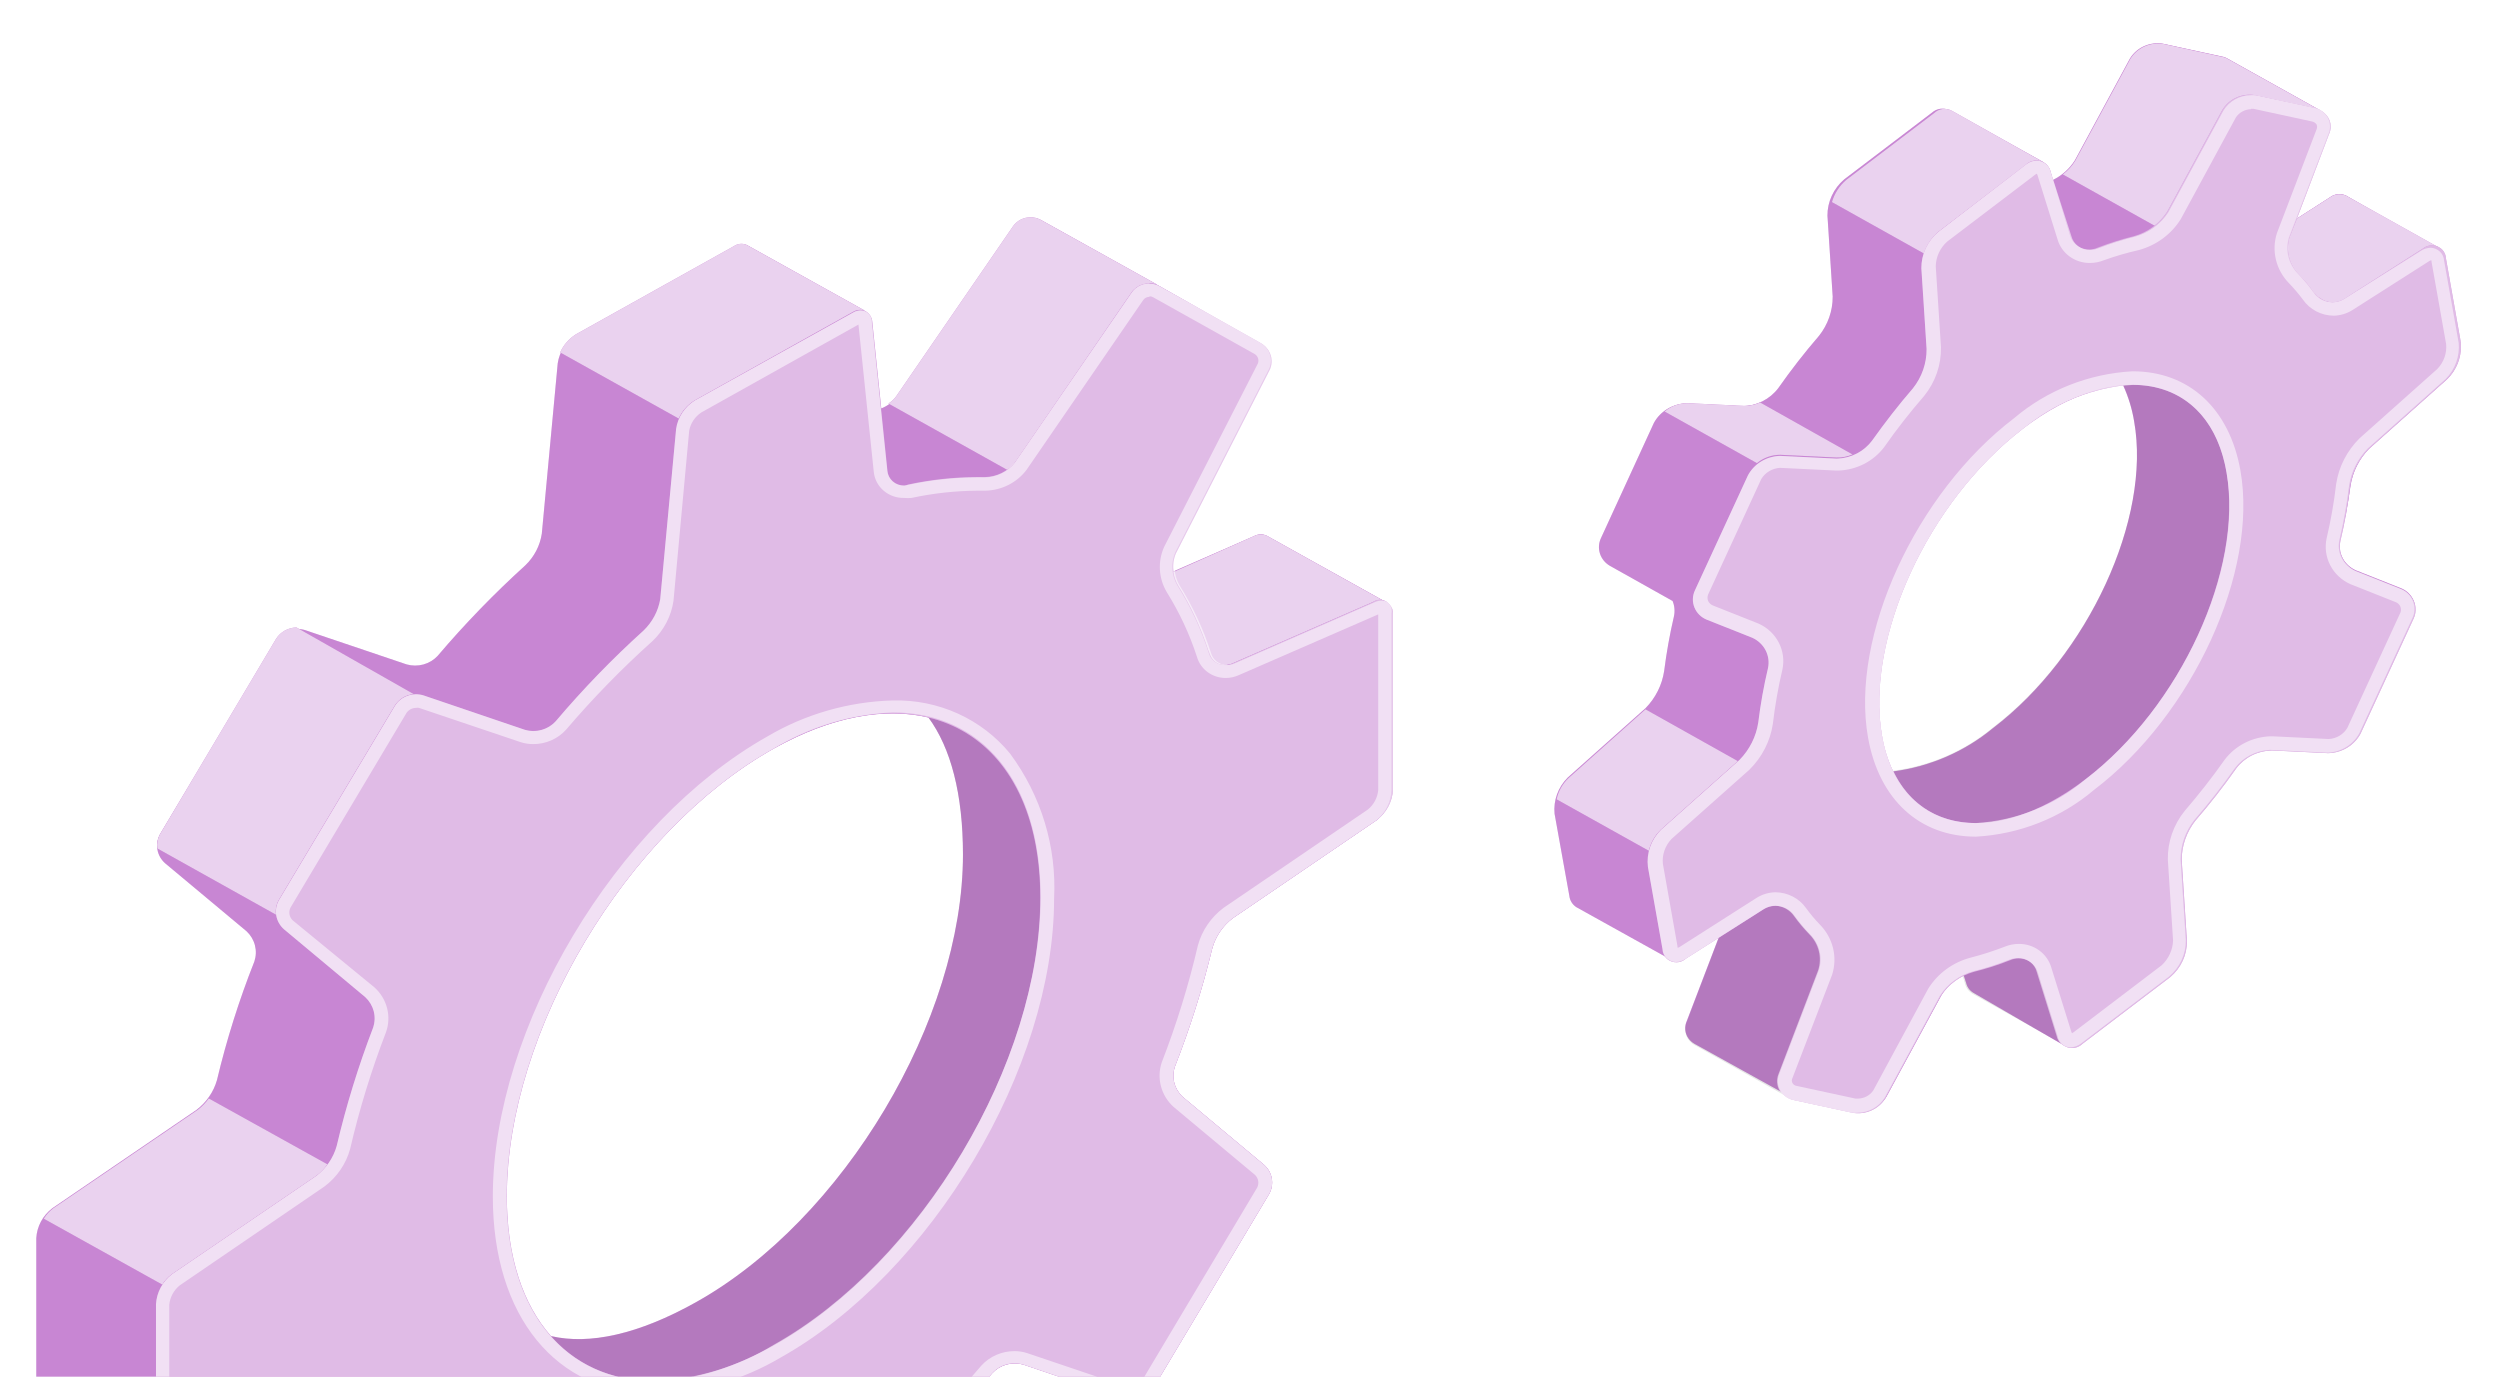 <svg width="276" height="152" viewBox="0 0 276 152" fill="none" xmlns="http://www.w3.org/2000/svg">
<g filter="url(#filter0_f_796_8708)">
<path d="M153.001 66.469L139.869 59.17C139.663 59.061 139.432 59.004 139.198 59.004C138.963 59.004 138.733 59.061 138.527 59.17L129.566 63.069C129.461 62.392 129.554 61.699 129.834 61.07L140.158 40.871C140.415 40.358 140.461 39.77 140.289 39.224C140.117 38.679 139.738 38.217 139.229 37.931L128.038 31.611L114.968 24.332C114.457 24.058 113.859 23.978 113.29 24.108C112.722 24.237 112.223 24.566 111.891 25.032L98.986 43.811C98.556 44.382 97.969 44.825 97.293 45.091L96.302 35.551C96.291 35.325 96.225 35.103 96.111 34.906C95.996 34.708 95.835 34.538 95.641 34.411L82.489 27.092C82.264 26.99 82.016 26.948 81.77 26.969C81.523 26.99 81.287 27.074 81.085 27.212L63.637 36.951C63.082 37.306 62.611 37.772 62.255 38.317C61.899 38.861 61.666 39.473 61.572 40.111L59.817 58.91C59.62 60.236 58.982 61.465 58 62.41C54.552 65.536 51.318 68.876 48.316 72.409C47.895 72.862 47.349 73.191 46.743 73.358C46.136 73.524 45.494 73.521 44.889 73.349L33.698 69.569C33.121 69.391 32.499 69.405 31.93 69.608C31.362 69.811 30.88 70.191 30.559 70.689L17.675 92.108C17.383 92.624 17.28 93.221 17.381 93.801C17.482 94.382 17.782 94.912 18.233 95.307L27.214 102.807C27.669 103.228 27.991 103.765 28.144 104.356C28.297 104.947 28.276 105.567 28.082 106.147C26.393 110.415 25.013 114.792 23.952 119.246C23.582 120.543 22.793 121.692 21.701 122.526L5.782 133.385C5.258 133.783 4.828 134.285 4.521 134.858C4.215 135.431 4.039 136.06 4.006 136.705V156.203C3.982 156.448 4.027 156.694 4.136 156.916C4.245 157.138 4.415 157.327 4.626 157.463L17.758 164.763C17.969 164.867 18.202 164.921 18.439 164.921C18.676 164.921 18.909 164.867 19.12 164.763L28.082 160.763C28.187 161.441 28.094 162.134 27.813 162.763L17.489 182.982C17.236 183.493 17.188 184.078 17.356 184.622C17.524 185.166 17.896 185.629 18.398 185.922L34.173 194.701L42.803 199.601C43.315 199.885 43.92 199.971 44.494 199.841C45.069 199.711 45.572 199.375 45.901 198.901L58.785 180.122C59.225 179.557 59.819 179.121 60.499 178.862L61.49 188.381C61.494 188.612 61.557 188.838 61.672 189.041C61.787 189.243 61.951 189.415 62.151 189.541L75.262 196.821C75.481 196.946 75.73 197.012 75.985 197.012C76.239 197.012 76.488 196.946 76.707 196.821L94.134 187.062C94.691 186.712 95.163 186.251 95.519 185.709C95.875 185.167 96.107 184.558 96.199 183.922L97.954 165.123C98.18 163.787 98.838 162.554 99.833 161.603C103.298 158.487 106.541 155.147 109.537 151.604C109.957 151.147 110.501 150.814 111.108 150.644C111.714 150.474 112.358 150.474 112.965 150.644L124.156 154.444C124.735 154.619 125.359 154.603 125.927 154.396C126.496 154.19 126.977 153.805 127.294 153.304L140.117 131.805C140.405 131.288 140.507 130.692 140.406 130.112C140.305 129.533 140.007 129.002 139.559 128.605L130.577 121.106C130.117 120.684 129.791 120.144 129.638 119.548C129.484 118.953 129.509 118.328 129.71 117.746C131.383 113.479 132.762 109.11 133.84 104.667C134.206 103.372 134.987 102.224 136.07 101.387L152.01 90.528C152.528 90.125 152.954 89.621 153.26 89.049C153.566 88.478 153.745 87.851 153.786 87.208V67.709C153.792 67.451 153.721 67.197 153.582 66.977C153.443 66.757 153.241 66.581 153.001 66.469ZM55.956 132.085C55.956 113.886 69.15 91.748 85.421 82.648C91.78 79.088 97.665 78.069 102.496 79.208C104.974 82.568 106.316 87.668 106.316 94.347C106.316 112.546 93.122 134.665 76.831 143.764C70.472 147.324 65.062 148.484 60.829 147.504C57.752 144.024 55.956 138.785 55.956 132.085Z" fill="#BA68C8"/>
<path opacity="0.2" d="M153.001 66.469L139.869 59.17C139.663 59.061 139.432 59.004 139.198 59.004C138.963 59.004 138.733 59.061 138.527 59.17L129.566 63.069C129.461 62.392 129.554 61.699 129.834 61.07L140.158 40.871C140.415 40.358 140.461 39.77 140.289 39.224C140.117 38.679 139.738 38.217 139.229 37.931L128.038 31.611L114.968 24.332C114.457 24.058 113.859 23.978 113.29 24.108C112.722 24.237 112.223 24.566 111.891 25.032L98.986 43.811C98.556 44.382 97.969 44.825 97.293 45.091L96.302 35.551C96.291 35.325 96.225 35.103 96.111 34.906C95.996 34.708 95.835 34.538 95.641 34.411L82.489 27.092C82.264 26.99 82.016 26.948 81.77 26.969C81.523 26.99 81.287 27.074 81.085 27.212L63.637 36.951C63.082 37.306 62.611 37.772 62.255 38.317C61.899 38.861 61.666 39.473 61.572 40.111L59.817 58.91C59.62 60.236 58.982 61.465 58 62.41C54.552 65.536 51.318 68.876 48.316 72.409C47.895 72.862 47.349 73.191 46.743 73.358C46.136 73.524 45.494 73.521 44.889 73.349L33.698 69.569C33.121 69.391 32.499 69.405 31.93 69.608C31.362 69.811 30.88 70.191 30.559 70.689L17.675 92.108C17.383 92.624 17.28 93.221 17.381 93.801C17.482 94.382 17.782 94.912 18.233 95.307L27.214 102.807C27.669 103.228 27.991 103.765 28.144 104.356C28.297 104.947 28.276 105.567 28.082 106.147C26.393 110.415 25.013 114.792 23.952 119.246C23.582 120.543 22.793 121.692 21.701 122.526L5.782 133.385C5.258 133.783 4.828 134.285 4.521 134.858C4.215 135.431 4.039 136.06 4.006 136.705V156.203C3.982 156.448 4.027 156.694 4.136 156.916C4.245 157.138 4.415 157.327 4.626 157.463L17.758 164.763C17.969 164.867 18.202 164.921 18.439 164.921C18.676 164.921 18.909 164.867 19.12 164.763L28.082 160.763C28.187 161.441 28.094 162.134 27.813 162.763L17.489 182.982C17.236 183.493 17.188 184.078 17.356 184.622C17.524 185.166 17.896 185.629 18.398 185.922L34.173 194.701L42.803 199.601C43.315 199.885 43.92 199.971 44.494 199.841C45.069 199.711 45.572 199.375 45.901 198.901L58.785 180.122C59.225 179.557 59.819 179.121 60.499 178.862L61.49 188.381C61.494 188.612 61.557 188.838 61.672 189.041C61.787 189.243 61.951 189.415 62.151 189.541L75.262 196.821C75.481 196.946 75.73 197.012 75.985 197.012C76.239 197.012 76.488 196.946 76.707 196.821L94.134 187.062C94.691 186.712 95.163 186.251 95.519 185.709C95.875 185.167 96.107 184.558 96.199 183.922L97.954 165.123C98.18 163.787 98.838 162.554 99.833 161.603C103.298 158.487 106.541 155.147 109.537 151.604C109.957 151.147 110.501 150.814 111.108 150.644C111.714 150.474 112.358 150.474 112.965 150.644L124.156 154.444C124.735 154.619 125.359 154.603 125.927 154.396C126.496 154.19 126.977 153.805 127.294 153.304L140.117 131.805C140.405 131.288 140.507 130.692 140.406 130.112C140.305 129.533 140.007 129.002 139.559 128.605L130.577 121.106C130.117 120.684 129.791 120.144 129.638 119.548C129.484 118.953 129.509 118.328 129.71 117.746C131.383 113.479 132.762 109.11 133.84 104.667C134.206 103.372 134.987 102.224 136.07 101.387L152.01 90.528C152.528 90.125 152.954 89.621 153.26 89.049C153.566 88.478 153.745 87.851 153.786 87.208V67.709C153.792 67.451 153.721 67.197 153.582 66.977C153.443 66.757 153.241 66.581 153.001 66.469ZM55.956 132.085C55.956 113.886 69.15 91.748 85.421 82.648C91.78 79.088 97.665 78.069 102.496 79.208C104.974 82.568 106.316 87.668 106.316 94.347C106.316 112.546 93.122 134.665 76.831 143.764C70.472 147.324 65.062 148.484 60.829 147.504C57.752 144.024 55.956 138.785 55.956 132.085Z" fill="white"/>
<path opacity="0.1" d="M114.886 99.127C114.886 117.326 101.692 139.464 85.421 148.564C75.097 154.303 66.074 153.483 60.809 147.504C65.042 148.504 70.472 147.344 76.853 143.764C93.123 134.665 106.296 112.546 106.296 94.347C106.296 87.668 104.975 82.568 102.497 79.208C109.992 80.968 114.886 88.048 114.886 99.127Z" fill="black"/>
<path d="M114.906 24.272C114.394 23.995 113.793 23.916 113.223 24.049C112.652 24.183 112.155 24.519 111.83 24.992L98.925 43.77C98.695 44.079 98.408 44.344 98.078 44.55L111.189 51.87C111.527 51.649 111.821 51.372 112.057 51.05L124.941 32.251C125.25 31.828 125.697 31.517 126.209 31.369C126.722 31.22 127.271 31.242 127.77 31.431L114.906 24.272ZM139.869 59.15C139.657 59.05 139.424 58.999 139.188 58.999C138.952 58.999 138.719 59.05 138.507 59.15L129.545 63.149C129.616 63.686 129.799 64.203 130.082 64.669C131.461 66.905 132.569 69.287 133.386 71.769C133.443 71.885 133.491 72.005 133.53 72.129C133.623 72.417 133.778 72.683 133.985 72.909L134.212 73.109C134.368 73.222 134.542 73.31 134.728 73.369C135.039 73.449 135.367 73.449 135.678 73.369C135.831 73.353 135.979 73.305 136.111 73.229L151.639 66.449C151.763 66.391 151.895 66.351 152.031 66.329C152.205 66.269 152.394 66.269 152.568 66.329C152.722 66.342 152.87 66.39 153.001 66.469L139.869 59.15ZM82.427 27.032C82.201 26.935 81.952 26.897 81.706 26.921C81.46 26.946 81.224 27.032 81.023 27.172L63.576 36.911C62.807 37.398 62.203 38.093 61.841 38.911L74.932 46.21C75.294 45.387 75.906 44.69 76.687 44.21L94.134 34.451C94.33 34.326 94.553 34.247 94.786 34.219C95.019 34.192 95.255 34.216 95.477 34.291L82.427 27.032ZM23.044 121.266C22.709 121.745 22.297 122.17 21.826 122.525L5.886 133.385C5.463 133.704 5.105 134.097 4.833 134.545L17.923 141.824C18.191 141.367 18.557 140.972 18.997 140.664L34.937 129.805C35.414 129.455 35.825 129.029 36.155 128.545L23.044 121.266ZM32.728 69.269C32.273 69.279 31.829 69.4 31.436 69.62C31.043 69.84 30.713 70.153 30.477 70.529L17.655 92.107C17.396 92.586 17.295 93.131 17.366 93.667L30.477 100.987C30.396 100.437 30.497 99.877 30.766 99.387L43.609 77.868C43.831 77.521 44.133 77.228 44.491 77.013C44.849 76.798 45.254 76.666 45.674 76.628L32.728 69.269Z" fill="#BA68C8"/>
<path opacity="0.7" d="M114.906 24.272C114.394 23.995 113.793 23.916 113.223 24.049C112.652 24.183 112.155 24.519 111.83 24.992L98.925 43.77C98.695 44.079 98.408 44.344 98.078 44.55L111.189 51.87C111.527 51.649 111.821 51.372 112.057 51.05L124.941 32.251C125.25 31.828 125.697 31.517 126.209 31.369C126.722 31.22 127.271 31.242 127.77 31.431L114.906 24.272ZM139.869 59.15C139.657 59.05 139.424 58.999 139.188 58.999C138.952 58.999 138.719 59.05 138.507 59.15L129.545 63.149C129.616 63.686 129.799 64.203 130.082 64.669C131.461 66.905 132.569 69.287 133.386 71.769C133.443 71.885 133.491 72.005 133.53 72.129C133.623 72.417 133.778 72.683 133.985 72.909L134.212 73.109C134.368 73.222 134.542 73.31 134.728 73.369C135.039 73.449 135.367 73.449 135.678 73.369C135.831 73.353 135.979 73.305 136.111 73.229L151.639 66.449C151.763 66.391 151.895 66.351 152.031 66.329C152.205 66.269 152.394 66.269 152.568 66.329C152.722 66.342 152.87 66.39 153.001 66.469L139.869 59.15ZM82.427 27.032C82.201 26.935 81.952 26.897 81.706 26.921C81.46 26.946 81.224 27.032 81.023 27.172L63.576 36.911C62.807 37.398 62.203 38.093 61.841 38.911L74.932 46.21C75.294 45.387 75.906 44.69 76.687 44.21L94.134 34.451C94.33 34.326 94.553 34.247 94.786 34.219C95.019 34.192 95.255 34.216 95.477 34.291L82.427 27.032ZM23.044 121.266C22.709 121.745 22.297 122.17 21.826 122.525L5.886 133.385C5.463 133.704 5.105 134.097 4.833 134.545L17.923 141.824C18.191 141.367 18.557 140.972 18.997 140.664L34.937 129.805C35.414 129.455 35.825 129.029 36.155 128.545L23.044 121.266ZM32.728 69.269C32.273 69.279 31.829 69.4 31.436 69.62C31.043 69.84 30.713 70.153 30.477 70.529L17.655 92.107C17.396 92.586 17.295 93.131 17.366 93.667L30.477 100.987C30.396 100.437 30.497 99.877 30.766 99.387L43.609 77.868C43.831 77.521 44.133 77.228 44.491 77.013C44.849 76.798 45.254 76.666 45.674 76.628L32.728 69.269Z" fill="white"/>
<path d="M153.621 87.228V67.709C153.671 67.459 153.64 67.2 153.535 66.966C153.429 66.733 153.253 66.536 153.029 66.401C152.805 66.267 152.545 66.201 152.282 66.214C152.019 66.226 151.766 66.315 151.556 66.469L136.029 73.249C135.784 73.364 135.516 73.424 135.243 73.427C134.971 73.429 134.702 73.372 134.455 73.261C134.208 73.15 133.989 72.987 133.815 72.785C133.641 72.582 133.516 72.344 133.448 72.089C132.611 69.474 131.446 66.969 129.979 64.629C129.658 64.079 129.471 63.465 129.432 62.835C129.393 62.204 129.502 61.573 129.752 60.989L140.076 40.791C140.333 40.278 140.379 39.689 140.207 39.144C140.035 38.599 139.656 38.137 139.147 37.851L128.038 31.611C127.526 31.327 126.922 31.241 126.348 31.371C125.773 31.501 125.27 31.837 124.941 32.311L112.036 51.09C111.64 51.591 111.13 51.997 110.547 52.278C109.964 52.558 109.322 52.706 108.671 52.71C105.846 52.658 103.025 52.934 100.267 53.53C100.006 53.602 99.732 53.617 99.464 53.573C99.196 53.529 98.942 53.427 98.72 53.276C98.499 53.124 98.315 52.926 98.182 52.697C98.05 52.468 97.972 52.212 97.954 51.95L96.241 35.531C96.245 35.297 96.181 35.067 96.057 34.865C95.934 34.664 95.754 34.501 95.54 34.393C95.326 34.285 95.085 34.237 94.844 34.254C94.603 34.272 94.371 34.354 94.176 34.491L76.708 44.211C76.151 44.56 75.679 45.021 75.323 45.563C74.966 46.105 74.735 46.714 74.643 47.35L72.888 66.149C72.668 67.461 72.024 68.672 71.05 69.609C67.597 72.73 64.362 76.07 61.367 79.608C60.947 80.065 60.403 80.398 59.796 80.568C59.189 80.738 58.546 80.738 57.939 80.568L46.748 76.768C46.168 76.593 45.545 76.609 44.976 76.816C44.408 77.022 43.927 77.407 43.609 77.908L30.787 99.387C30.499 99.904 30.397 100.5 30.498 101.08C30.599 101.659 30.897 102.19 31.345 102.587L40.326 110.086C40.782 110.511 41.105 111.051 41.259 111.645C41.412 112.24 41.389 112.864 41.194 113.446C39.556 117.715 38.211 122.084 37.167 126.525C36.801 127.82 36.02 128.968 34.937 129.805L18.997 140.664C18.475 141.064 18.046 141.566 17.74 142.139C17.434 142.711 17.257 143.34 17.221 143.984V163.603C17.172 163.853 17.202 164.112 17.308 164.346C17.413 164.579 17.59 164.776 17.814 164.91C18.037 165.045 18.298 165.11 18.561 165.098C18.824 165.086 19.077 164.997 19.286 164.843L34.813 158.063C35.059 157.948 35.327 157.887 35.599 157.885C35.871 157.883 36.141 157.94 36.388 158.051C36.635 158.162 36.853 158.324 37.027 158.527C37.201 158.73 37.327 158.968 37.394 159.223C38.236 161.836 39.401 164.34 40.863 166.683C41.184 167.233 41.371 167.846 41.41 168.477C41.45 169.108 41.34 169.739 41.09 170.322L30.766 190.521C30.512 191.036 30.464 191.624 30.632 192.171C30.799 192.718 31.171 193.185 31.675 193.481L42.804 199.601C43.316 199.885 43.92 199.971 44.495 199.841C45.07 199.711 45.572 199.375 45.901 198.901L58.785 180.122C59.187 179.622 59.701 179.216 60.287 178.936C60.873 178.655 61.518 178.507 62.172 178.502C64.997 178.553 67.818 178.278 70.575 177.682C70.836 177.61 71.111 177.595 71.379 177.639C71.646 177.683 71.9 177.784 72.122 177.936C72.344 178.087 72.528 178.285 72.66 178.515C72.793 178.744 72.871 178.999 72.888 179.262L74.602 195.681C74.598 195.915 74.661 196.145 74.785 196.346C74.909 196.547 75.088 196.711 75.302 196.819C75.517 196.927 75.758 196.975 75.999 196.958C76.24 196.94 76.471 196.858 76.666 196.721L94.093 186.961C94.65 186.612 95.122 186.151 95.478 185.609C95.835 185.067 96.066 184.458 96.158 183.822L97.913 165.023C98.171 163.717 98.842 162.522 99.833 161.603C103.299 158.487 106.541 155.146 109.538 151.604C109.957 151.147 110.502 150.814 111.108 150.644C111.715 150.474 112.359 150.474 112.965 150.644L124.157 154.443C124.736 154.619 125.36 154.602 125.928 154.396C126.497 154.189 126.978 153.805 127.295 153.303L140.117 131.805C140.405 131.288 140.507 130.692 140.406 130.112C140.305 129.533 140.007 129.002 139.56 128.605L130.578 121.106C130.118 120.684 129.792 120.143 129.638 119.548C129.485 118.953 129.51 118.328 129.711 117.746C131.383 113.479 132.763 109.11 133.84 104.667C134.207 103.372 134.987 102.224 136.07 101.387L152.01 90.528C152.496 90.112 152.89 89.606 153.166 89.038C153.443 88.471 153.598 87.855 153.621 87.228ZM85.38 148.564C69.109 157.663 55.916 150.284 55.916 132.085C55.916 113.886 69.151 91.747 85.38 82.648C101.609 73.549 114.844 80.928 114.844 99.127C114.844 117.326 101.692 139.464 85.38 148.564Z" fill="#BA68C8"/>
<path opacity="0.55" d="M153.621 87.228V67.709C153.671 67.459 153.64 67.2 153.535 66.966C153.429 66.733 153.253 66.536 153.029 66.401C152.805 66.267 152.545 66.201 152.282 66.214C152.019 66.226 151.766 66.315 151.556 66.469L136.029 73.249C135.784 73.364 135.516 73.424 135.243 73.427C134.971 73.429 134.702 73.372 134.455 73.261C134.208 73.15 133.989 72.987 133.815 72.785C133.641 72.582 133.516 72.344 133.448 72.089C132.611 69.474 131.446 66.969 129.979 64.629C129.658 64.079 129.471 63.465 129.432 62.835C129.393 62.204 129.502 61.573 129.752 60.989L140.076 40.791C140.333 40.278 140.379 39.689 140.207 39.144C140.035 38.599 139.656 38.137 139.147 37.851L128.038 31.611C127.526 31.327 126.922 31.241 126.348 31.371C125.773 31.501 125.27 31.837 124.941 32.311L112.036 51.09C111.64 51.591 111.13 51.997 110.547 52.278C109.964 52.558 109.322 52.706 108.671 52.71C105.846 52.658 103.025 52.934 100.267 53.53C100.006 53.602 99.732 53.617 99.464 53.573C99.196 53.529 98.942 53.427 98.72 53.276C98.499 53.124 98.315 52.926 98.182 52.697C98.05 52.468 97.972 52.212 97.954 51.95L96.241 35.531C96.245 35.297 96.181 35.067 96.057 34.865C95.934 34.664 95.754 34.501 95.54 34.393C95.326 34.285 95.085 34.237 94.844 34.254C94.603 34.272 94.371 34.354 94.176 34.491L76.708 44.211C76.151 44.56 75.679 45.021 75.323 45.563C74.966 46.105 74.735 46.714 74.643 47.35L72.888 66.149C72.668 67.461 72.024 68.672 71.05 69.609C67.597 72.73 64.362 76.07 61.367 79.608C60.947 80.065 60.403 80.398 59.796 80.568C59.189 80.738 58.546 80.738 57.939 80.568L46.748 76.768C46.168 76.593 45.545 76.609 44.976 76.816C44.408 77.022 43.927 77.407 43.609 77.908L30.787 99.387C30.499 99.904 30.397 100.5 30.498 101.08C30.599 101.659 30.897 102.19 31.345 102.587L40.326 110.086C40.782 110.511 41.105 111.051 41.259 111.645C41.412 112.24 41.389 112.864 41.194 113.446C39.556 117.715 38.211 122.084 37.167 126.525C36.801 127.82 36.02 128.968 34.937 129.805L18.997 140.664C18.475 141.064 18.046 141.566 17.74 142.139C17.434 142.711 17.257 143.34 17.221 143.984V163.603C17.172 163.853 17.202 164.112 17.308 164.346C17.413 164.579 17.59 164.776 17.814 164.91C18.037 165.045 18.298 165.11 18.561 165.098C18.824 165.086 19.077 164.997 19.286 164.843L34.813 158.063C35.059 157.948 35.327 157.887 35.599 157.885C35.871 157.883 36.141 157.94 36.388 158.051C36.635 158.162 36.853 158.324 37.027 158.527C37.201 158.73 37.327 158.968 37.394 159.223C38.236 161.836 39.401 164.34 40.863 166.683C41.184 167.233 41.371 167.846 41.41 168.477C41.45 169.108 41.34 169.739 41.09 170.322L30.766 190.521C30.512 191.036 30.464 191.624 30.632 192.171C30.799 192.718 31.171 193.185 31.675 193.481L42.804 199.601C43.316 199.885 43.92 199.971 44.495 199.841C45.07 199.711 45.572 199.375 45.901 198.901L58.785 180.122C59.187 179.622 59.701 179.216 60.287 178.936C60.873 178.655 61.518 178.507 62.172 178.502C64.997 178.553 67.818 178.278 70.575 177.682C70.836 177.61 71.111 177.595 71.379 177.639C71.646 177.683 71.9 177.784 72.122 177.936C72.344 178.087 72.528 178.285 72.66 178.515C72.793 178.744 72.871 178.999 72.888 179.262L74.602 195.681C74.598 195.915 74.661 196.145 74.785 196.346C74.909 196.547 75.088 196.711 75.302 196.819C75.517 196.927 75.758 196.975 75.999 196.958C76.24 196.94 76.471 196.858 76.666 196.721L94.093 186.961C94.65 186.612 95.122 186.151 95.478 185.609C95.835 185.067 96.066 184.458 96.158 183.822L97.913 165.023C98.171 163.717 98.842 162.522 99.833 161.603C103.299 158.487 106.541 155.146 109.538 151.604C109.957 151.147 110.502 150.814 111.108 150.644C111.715 150.474 112.359 150.474 112.965 150.644L124.157 154.443C124.736 154.619 125.36 154.602 125.928 154.396C126.497 154.189 126.978 153.805 127.295 153.303L140.117 131.805C140.405 131.288 140.507 130.692 140.406 130.112C140.305 129.533 140.007 129.002 139.56 128.605L130.578 121.106C130.118 120.684 129.792 120.143 129.638 119.548C129.485 118.953 129.51 118.328 129.711 117.746C131.383 113.479 132.763 109.11 133.84 104.667C134.207 103.372 134.987 102.224 136.07 101.387L152.01 90.528C152.496 90.112 152.89 89.606 153.166 89.038C153.443 88.471 153.598 87.855 153.621 87.228ZM85.38 148.564C69.109 157.663 55.916 150.284 55.916 132.085C55.916 113.886 69.151 91.747 85.38 82.648C101.609 73.549 114.844 80.928 114.844 99.127C114.844 117.326 101.692 139.464 85.38 148.564Z" fill="white"/>
<g opacity="0.55">
<path d="M126.882 32.711C127.027 32.703 127.171 32.738 127.295 32.811L138.527 39.091C138.702 39.201 138.831 39.368 138.892 39.562C138.952 39.756 138.94 39.965 138.858 40.151L128.534 60.349C128.168 61.152 128.003 62.027 128.054 62.903C128.104 63.779 128.367 64.631 128.823 65.389C130.221 67.632 131.337 70.029 132.147 72.528C132.341 73.196 132.754 73.784 133.324 74.203C133.895 74.621 134.59 74.848 135.306 74.848C135.798 74.849 136.284 74.747 136.731 74.548L152.155 67.829V87.228C152.082 88.058 151.674 88.827 151.019 89.368L135.079 100.227C133.693 101.269 132.7 102.724 132.25 104.366C131.229 108.75 129.897 113.06 128.265 117.266C127.971 118.123 127.937 119.045 128.168 119.92C128.398 120.796 128.884 121.589 129.566 122.205L138.548 129.705C138.735 129.884 138.859 130.115 138.904 130.366C138.948 130.617 138.91 130.876 138.796 131.105L125.973 152.603C125.858 152.773 125.702 152.913 125.519 153.01C125.335 153.108 125.13 153.161 124.92 153.163C124.811 153.184 124.699 153.184 124.59 153.163L113.399 149.384C112.953 149.239 112.486 149.165 112.015 149.164C111.32 149.161 110.633 149.302 109.999 149.578C109.365 149.854 108.799 150.258 108.34 150.764C105.394 154.23 102.207 157.498 98.801 160.543C97.562 161.744 96.758 163.302 96.509 164.983L94.774 183.781C94.697 184.186 94.536 184.571 94.302 184.915C94.068 185.258 93.765 185.553 93.412 185.781L76.067 195.481L74.395 179.182C74.322 178.379 73.939 177.632 73.323 177.091C72.707 176.55 71.903 176.254 71.071 176.262C70.803 176.232 70.533 176.232 70.266 176.262C67.879 176.777 65.442 177.045 62.997 177.062H62.11C61.225 177.079 60.357 177.293 59.573 177.689C58.789 178.084 58.109 178.65 57.588 179.342L44.683 198.12C44.602 198.232 44.493 198.322 44.367 198.381C44.241 198.441 44.1 198.468 43.96 198.46C43.832 198.499 43.696 198.499 43.568 198.46L32.335 192.181C32.157 192.073 32.025 191.906 31.964 191.711C31.904 191.516 31.918 191.306 32.005 191.121L42.329 170.922C42.69 170.119 42.852 169.244 42.801 168.369C42.751 167.494 42.49 166.643 42.04 165.883C40.642 163.64 39.526 161.243 38.716 158.743C38.519 158.072 38.102 157.481 37.529 157.059C36.955 156.637 36.256 156.407 35.536 156.403C35.043 156.414 34.558 156.522 34.111 156.723L18.687 163.443V144.044C18.767 143.211 19.183 142.442 19.843 141.904L35.825 130.985C37.21 129.942 38.204 128.488 38.654 126.845C39.672 122.463 40.996 118.154 42.618 113.946C42.92 113.091 42.96 112.169 42.733 111.293C42.505 110.416 42.021 109.622 41.338 109.006L32.315 101.607C32.128 101.428 32.003 101.196 31.959 100.945C31.914 100.694 31.952 100.436 32.067 100.207L44.889 78.688C45.007 78.522 45.163 78.386 45.347 78.292C45.53 78.198 45.735 78.149 45.942 78.148C46.044 78.125 46.15 78.125 46.252 78.148L57.464 81.928C57.91 82.074 58.377 82.148 58.847 82.148C59.54 82.153 60.225 82.013 60.856 81.736C61.487 81.46 62.048 81.055 62.502 80.548C65.46 77.079 68.653 73.805 72.062 70.749C73.304 69.558 74.109 68.005 74.354 66.329L76.088 47.53C76.244 46.718 76.727 45.998 77.43 45.53L94.774 35.831L96.468 52.13C96.556 52.927 96.951 53.662 97.575 54.189C98.2 54.715 99.006 54.994 99.833 54.97C100.101 54.999 100.371 54.999 100.638 54.97C103.025 54.455 105.461 54.187 107.906 54.17H108.794C109.678 54.15 110.545 53.934 111.329 53.539C112.113 53.143 112.792 52.579 113.316 51.89L126.221 33.111C126.3 33.002 126.405 32.914 126.528 32.855C126.65 32.796 126.786 32.767 126.923 32.771M72.268 153.883C77.181 153.745 81.971 152.367 86.164 149.884C102.806 140.564 116.372 117.886 116.372 99.207C116.665 93.496 114.955 87.858 111.52 83.208C109.981 81.322 108.011 79.808 105.764 78.787C103.516 77.767 101.055 77.267 98.574 77.328C93.661 77.466 88.871 78.845 84.678 81.328C68.015 90.727 54.408 113.466 54.408 132.085C54.408 145.324 61.387 153.883 72.206 153.883M126.882 31.271C126.499 31.272 126.122 31.364 125.783 31.538C125.445 31.712 125.156 31.964 124.941 32.271L112.036 51.05C111.647 51.539 111.151 51.938 110.583 52.218C110.015 52.498 109.39 52.653 108.753 52.67H107.865C105.309 52.677 102.762 52.952 100.267 53.49C100.128 53.547 99.982 53.587 99.833 53.61C99.366 53.616 98.914 53.45 98.569 53.146C98.224 52.841 98.011 52.421 97.975 51.97L96.282 35.551C96.282 34.731 95.704 34.271 95.043 34.271C94.738 34.281 94.44 34.363 94.176 34.511L76.708 44.21C76.151 44.56 75.679 45.021 75.323 45.563C74.966 46.104 74.734 46.714 74.643 47.35L72.888 66.149C72.667 67.461 72.024 68.672 71.05 69.609C67.597 72.73 64.361 76.07 61.366 79.608C60.955 80.075 60.41 80.415 59.801 80.586C59.192 80.757 58.544 80.75 57.939 80.568L46.748 76.768C46.168 76.593 45.545 76.609 44.976 76.816C44.407 77.022 43.926 77.407 43.609 77.908L30.787 99.387C30.499 99.904 30.397 100.5 30.498 101.079C30.599 101.659 30.897 102.19 31.344 102.587L40.326 110.086C40.782 110.511 41.105 111.051 41.258 111.645C41.412 112.239 41.389 112.864 41.193 113.446C39.556 117.715 38.211 122.084 37.167 126.525C36.801 127.819 36.02 128.968 34.937 129.805L18.997 140.664C18.474 141.064 18.046 141.566 17.74 142.139C17.434 142.711 17.257 143.34 17.221 143.984V163.603C17.221 164.483 17.717 165.003 18.439 165.003C18.703 165.006 18.964 164.951 19.203 164.843L34.73 158.063C34.982 157.947 35.257 157.885 35.536 157.883C35.942 157.888 36.336 158.021 36.657 158.263C36.978 158.505 37.208 158.842 37.312 159.223C38.154 161.836 39.318 164.34 40.78 166.683C41.101 167.233 41.288 167.846 41.328 168.477C41.367 169.108 41.258 169.739 41.008 170.322L30.684 190.521C30.429 191.036 30.381 191.624 30.549 192.171C30.717 192.718 31.088 193.185 31.592 193.481L42.804 199.6C43.148 199.797 43.54 199.901 43.94 199.9C44.326 199.901 44.706 199.81 45.048 199.636C45.39 199.461 45.683 199.209 45.901 198.9L58.785 180.122C59.179 179.633 59.68 179.235 60.251 178.955C60.822 178.675 61.449 178.52 62.089 178.502H62.977C65.533 178.494 68.08 178.219 70.575 177.682C70.733 177.661 70.892 177.661 71.05 177.682C71.515 177.676 71.964 177.842 72.306 178.147C72.648 178.452 72.856 178.873 72.888 179.322L74.602 195.741C74.602 196.561 75.18 197.021 75.84 197.021C76.145 197.011 76.443 196.928 76.708 196.781L94.134 187.021C94.691 186.672 95.163 186.211 95.519 185.669C95.876 185.127 96.108 184.518 96.199 183.881L97.954 165.083C98.189 163.761 98.846 162.543 99.833 161.603C103.299 158.487 106.541 155.146 109.538 151.603C109.949 151.136 110.494 150.796 111.103 150.626C111.712 150.455 112.36 150.461 112.965 150.644L124.156 154.443C124.416 154.525 124.688 154.566 124.962 154.563C125.429 154.565 125.89 154.45 126.298 154.229C126.707 154.009 127.05 153.69 127.295 153.303L140.117 131.805C140.405 131.287 140.507 130.692 140.406 130.112C140.305 129.532 140.007 129.002 139.56 128.605L130.578 121.105C130.118 120.684 129.792 120.143 129.638 119.548C129.484 118.953 129.51 118.327 129.711 117.746C131.383 113.479 132.763 109.11 133.84 104.666C134.206 103.372 134.987 102.224 136.07 101.387L152.01 90.527C152.529 90.124 152.955 89.621 153.26 89.049C153.566 88.478 153.745 87.85 153.786 87.208V67.709C153.786 66.829 153.27 66.309 152.547 66.309C152.29 66.308 152.036 66.363 151.804 66.469L136.277 73.249C136.017 73.363 135.736 73.424 135.451 73.428C135.048 73.42 134.659 73.284 134.342 73.043C134.025 72.801 133.799 72.466 133.696 72.089C132.858 69.474 131.693 66.969 130.227 64.629C129.906 64.079 129.719 63.465 129.679 62.834C129.64 62.204 129.75 61.573 130 60.989L140.324 40.791C140.58 40.277 140.627 39.689 140.455 39.144C140.282 38.599 139.904 38.137 139.394 37.851L128.038 31.611C127.685 31.417 127.287 31.314 126.882 31.311V31.271ZM72.268 152.463C62.584 152.463 55.956 144.984 55.956 132.085C55.956 113.886 69.15 91.747 85.421 82.648C89.371 80.228 93.905 78.85 98.574 78.648C108.237 78.648 114.885 86.128 114.885 99.027C114.885 117.226 101.691 139.364 85.421 148.464C81.471 150.883 76.937 152.262 72.268 152.463Z" fill="white"/>
</g>
<path d="M259.503 53.61C259.738 52.063 260.459 50.625 261.568 49.49L270.157 41.83C270.68 41.303 271.08 40.673 271.329 39.983C271.579 39.293 271.672 38.559 271.603 37.831L269.992 28.751C269.961 28.495 269.871 28.248 269.728 28.03C269.585 27.812 269.393 27.628 269.166 27.491L259.028 21.612C258.748 21.469 258.431 21.407 258.116 21.436C257.8 21.464 257.5 21.581 257.252 21.772L253.577 24.132L257.128 14.792C257.343 14.321 257.363 13.788 257.182 13.304C257.001 12.819 256.634 12.421 256.158 12.192L245.958 6.493C245.751 6.362 245.52 6.274 245.277 6.233L238.814 4.833C238.102 4.708 237.367 4.799 236.71 5.092C236.052 5.386 235.504 5.867 235.139 6.473L229.068 17.692C228.483 18.626 227.639 19.381 226.632 19.872L226.363 18.972C226.239 18.518 225.945 18.126 225.537 17.872L215.213 12.172C214.904 12.02 214.554 11.963 214.211 12.01C213.868 12.056 213.547 12.204 213.293 12.432L203.589 19.812C203.006 20.313 202.54 20.93 202.223 21.619C201.907 22.309 201.745 23.057 201.751 23.812L202.329 32.751C202.335 34.313 201.805 35.833 200.822 37.071C199.232 38.911 197.725 40.85 196.321 42.85C195.865 43.454 195.273 43.948 194.589 44.295C193.905 44.642 193.148 44.832 192.377 44.85L186.183 44.55C185.44 44.561 184.715 44.766 184.083 45.142C183.451 45.519 182.935 46.054 182.59 46.69L176.746 59.409C176.493 59.948 176.454 60.558 176.637 61.123C176.82 61.688 177.212 62.167 177.738 62.469L184.655 66.349C184.878 66.895 184.928 67.494 184.799 68.069C184.337 70.05 183.979 72.052 183.725 74.068C183.495 75.616 182.773 77.055 181.661 78.188L173.071 85.848C172.546 86.374 172.145 87.003 171.895 87.694C171.646 88.384 171.554 89.119 171.626 89.847L173.257 98.907C173.284 99.155 173.366 99.394 173.498 99.608C173.63 99.822 173.808 100.006 174.021 100.147L184.345 105.886C184.624 106.023 184.939 106.078 185.25 106.046C185.561 106.014 185.856 105.896 186.1 105.706L189.796 103.366L186.224 112.706C186.019 113.158 185.994 113.668 186.154 114.137C186.315 114.606 186.648 115.001 187.091 115.246L197.415 120.965C197.635 121.112 197.879 121.22 198.138 121.285L204.6 122.685C205.313 122.813 206.049 122.724 206.707 122.43C207.365 122.136 207.913 121.653 208.276 121.045L214.367 109.806C214.945 108.879 215.782 108.13 216.783 107.646L217.072 108.546C217.126 108.771 217.228 108.983 217.37 109.169C217.512 109.354 217.691 109.51 217.898 109.626L227.85 115.406H227.974C228.277 115.545 228.616 115.593 228.947 115.543C229.279 115.493 229.587 115.347 229.832 115.126L239.537 107.746C240.124 107.248 240.592 106.633 240.909 105.942C241.226 105.251 241.385 104.502 241.374 103.746L240.796 94.807C240.799 93.246 241.328 91.73 242.303 90.487C243.893 88.647 245.4 86.728 246.805 84.728C247.259 84.118 247.853 83.62 248.542 83.272C249.23 82.925 249.993 82.739 250.769 82.728L256.963 83.028C257.702 83.013 258.423 82.807 259.051 82.431C259.679 82.054 260.192 81.522 260.535 80.888L266.399 68.169C266.536 67.875 266.61 67.558 266.619 67.236C266.627 66.914 266.569 66.594 266.448 66.294C266.326 65.994 266.145 65.721 265.913 65.49C265.681 65.259 265.404 65.075 265.099 64.949L260.06 62.949C259.42 62.657 258.901 62.165 258.586 61.551C258.271 60.938 258.18 60.239 258.326 59.569C258.832 57.605 259.224 55.616 259.503 53.61ZM207.76 81.168C205.86 70.469 212.839 55.33 223.349 47.31C226.475 44.718 230.314 43.064 234.395 42.55C234.98 43.826 235.389 45.171 235.613 46.55C237.513 57.229 230.534 72.388 220.024 80.388C216.901 82.976 213.072 84.636 208.998 85.168C208.394 83.897 207.977 82.551 207.76 81.168Z" fill="#BA68C8"/>
<path opacity="0.2" d="M259.503 53.61C259.738 52.063 260.459 50.625 261.568 49.49L270.157 41.83C270.68 41.303 271.08 40.673 271.329 39.983C271.579 39.293 271.672 38.559 271.603 37.831L269.992 28.751C269.961 28.495 269.871 28.248 269.728 28.03C269.585 27.812 269.393 27.628 269.166 27.491L259.028 21.612C258.748 21.469 258.431 21.407 258.116 21.436C257.8 21.464 257.5 21.581 257.252 21.772L253.577 24.132L257.128 14.792C257.343 14.321 257.363 13.788 257.182 13.304C257.001 12.819 256.634 12.421 256.158 12.192L245.958 6.493C245.751 6.362 245.52 6.274 245.277 6.233L238.814 4.833C238.102 4.708 237.367 4.799 236.71 5.092C236.052 5.386 235.504 5.867 235.139 6.473L229.068 17.692C228.483 18.626 227.639 19.381 226.632 19.872L226.363 18.972C226.239 18.518 225.945 18.126 225.537 17.872L215.213 12.172C214.904 12.02 214.554 11.963 214.211 12.01C213.868 12.056 213.547 12.204 213.293 12.432L203.589 19.812C203.006 20.313 202.54 20.93 202.223 21.619C201.907 22.309 201.745 23.057 201.751 23.812L202.329 32.751C202.335 34.313 201.805 35.833 200.822 37.071C199.232 38.911 197.725 40.85 196.321 42.85C195.865 43.454 195.273 43.948 194.589 44.295C193.905 44.642 193.148 44.832 192.377 44.85L186.183 44.55C185.44 44.561 184.715 44.766 184.083 45.142C183.451 45.519 182.935 46.054 182.59 46.69L176.746 59.409C176.493 59.948 176.454 60.558 176.637 61.123C176.82 61.688 177.212 62.167 177.738 62.469L184.655 66.349C184.878 66.895 184.928 67.494 184.799 68.069C184.337 70.05 183.979 72.052 183.725 74.068C183.495 75.616 182.773 77.055 181.661 78.188L173.071 85.848C172.546 86.374 172.145 87.003 171.895 87.694C171.646 88.384 171.554 89.119 171.626 89.847L173.257 98.907C173.284 99.155 173.366 99.394 173.498 99.608C173.63 99.822 173.808 100.006 174.021 100.147L184.345 105.886C184.624 106.023 184.939 106.078 185.25 106.046C185.561 106.014 185.856 105.896 186.1 105.706L189.796 103.366L186.224 112.706C186.019 113.158 185.994 113.668 186.154 114.137C186.315 114.606 186.648 115.001 187.091 115.246L197.415 120.965C197.635 121.112 197.879 121.22 198.138 121.285L204.6 122.685C205.313 122.813 206.049 122.724 206.707 122.43C207.365 122.136 207.913 121.653 208.276 121.045L214.367 109.806C214.945 108.879 215.782 108.13 216.783 107.646L217.072 108.546C217.126 108.771 217.228 108.983 217.37 109.169C217.512 109.354 217.691 109.51 217.898 109.626L227.85 115.406H227.974C228.277 115.545 228.616 115.593 228.947 115.543C229.279 115.493 229.587 115.347 229.832 115.126L239.537 107.746C240.124 107.248 240.592 106.633 240.909 105.942C241.226 105.251 241.385 104.502 241.374 103.746L240.796 94.807C240.799 93.246 241.328 91.73 242.303 90.487C243.893 88.647 245.4 86.728 246.805 84.728C247.259 84.118 247.853 83.62 248.542 83.272C249.23 82.925 249.993 82.739 250.769 82.728L256.963 83.028C257.702 83.013 258.423 82.807 259.051 82.431C259.679 82.054 260.192 81.522 260.535 80.888L266.399 68.169C266.536 67.875 266.61 67.558 266.619 67.236C266.627 66.914 266.569 66.594 266.448 66.294C266.326 65.994 266.145 65.721 265.913 65.49C265.681 65.259 265.404 65.075 265.099 64.949L260.06 62.949C259.42 62.657 258.901 62.165 258.586 61.551C258.271 60.938 258.18 60.239 258.326 59.569C258.832 57.605 259.224 55.616 259.503 53.61ZM207.76 81.168C205.86 70.469 212.839 55.33 223.349 47.31C226.475 44.718 230.314 43.064 234.395 42.55C234.98 43.826 235.389 45.171 235.613 46.55C237.513 57.229 230.534 72.388 220.024 80.388C216.901 82.976 213.072 84.636 208.998 85.168C208.394 83.897 207.977 82.551 207.76 81.168Z" fill="white"/>
<path opacity="0.1" d="M198.137 101.127C197.966 100.853 197.741 100.616 197.473 100.428C197.205 100.241 196.902 100.108 196.58 100.037C196.258 99.966 195.925 99.959 195.6 100.016C195.275 100.072 194.965 100.192 194.689 100.367L189.775 103.486L186.223 112.826C186.017 113.276 185.989 113.784 186.145 114.253C186.301 114.721 186.631 115.118 187.07 115.366L197.187 121.025C196.788 120.753 196.495 120.358 196.356 119.904C196.218 119.45 196.241 118.965 196.423 118.525L200.821 107.046C201.03 106.352 201.046 105.617 200.869 104.915C200.691 104.213 200.326 103.569 199.81 103.046C199.201 102.45 198.641 101.808 198.137 101.127ZM227.973 115.426C227.771 115.307 227.595 115.151 227.457 114.965C227.319 114.78 227.22 114.569 227.168 114.346L224.979 107.306C224.893 107.008 224.74 106.732 224.532 106.497C224.324 106.261 224.066 106.072 223.776 105.943C223.485 105.814 223.169 105.747 222.849 105.748C222.529 105.748 222.214 105.816 221.924 105.946C220.632 106.474 219.3 106.902 217.938 107.226C217.499 107.341 217.075 107.509 216.679 107.726L216.947 108.646C217.073 109.099 217.377 109.487 217.794 109.726L227.973 115.426Z" fill="black"/>
<path opacity="0.1" d="M230.224 86.028C221.16 92.947 212.426 92.287 208.998 85.088C213.067 84.572 216.891 82.918 220.003 80.328C230.534 72.329 237.513 57.19 235.613 46.47C235.384 45.092 234.974 43.748 234.395 42.471C240.156 41.99 244.719 45.35 245.813 52.09C247.713 62.889 240.734 78.028 230.224 86.028Z" fill="black"/>
<path d="M194.317 44.431C193.762 44.683 193.155 44.813 192.542 44.81L186.347 44.511C185.399 44.498 184.48 44.826 183.766 45.43L193.966 51.13C194.687 50.536 195.602 50.21 196.547 50.21L202.742 50.51C203.353 50.529 203.96 50.413 204.517 50.17L194.317 44.431ZM215.461 12.213C215.154 12.051 214.802 11.989 214.456 12.036C214.111 12.083 213.79 12.236 213.541 12.473L203.836 19.852C203.071 20.506 202.519 21.36 202.246 22.312L212.446 28.012C212.726 27.058 213.285 26.203 214.057 25.552L223.72 18.192C223.967 17.953 224.289 17.798 224.635 17.751C224.982 17.704 225.334 17.768 225.64 17.932L215.461 12.213ZM181.66 78.308L173.174 85.888C172.498 86.527 172.037 87.35 171.853 88.248L182.032 93.927C182.241 93.04 182.707 92.228 183.374 91.587L191.86 84.028L181.66 78.308ZM245.999 6.533C245.792 6.402 245.561 6.314 245.318 6.273L238.855 4.853C238.141 4.736 237.407 4.832 236.75 5.129C236.094 5.425 235.546 5.908 235.179 6.513L229.109 17.732C228.753 18.321 228.284 18.837 227.726 19.252L237.926 24.952C238.489 24.542 238.96 24.025 239.309 23.432L245.4 12.213C245.761 11.607 246.305 11.124 246.958 10.827C247.612 10.53 248.343 10.434 249.055 10.553L255.538 11.973C255.766 12.031 255.987 12.112 256.199 12.213L245.999 6.533ZM259.028 21.612C258.745 21.478 258.43 21.422 258.117 21.451C257.803 21.479 257.504 21.59 257.252 21.772L253.577 24.132L252.751 26.252C252.551 26.946 252.539 27.679 252.716 28.38C252.893 29.08 253.253 29.725 253.762 30.251C254.375 30.873 254.934 31.542 255.435 32.251C255.579 32.411 255.703 32.571 255.869 32.731L256.261 32.991C256.517 33.158 256.805 33.274 257.107 33.331C257.479 33.434 257.872 33.434 258.243 33.331C258.474 33.281 258.691 33.185 258.883 33.051L267.473 27.611C267.668 27.48 267.884 27.378 268.113 27.312C268.473 27.185 268.868 27.185 269.228 27.312L259.028 21.612Z" fill="#BA68C8"/>
<path opacity="0.7" d="M194.317 44.431C193.762 44.683 193.155 44.813 192.542 44.81L186.347 44.511C185.399 44.498 184.48 44.826 183.766 45.43L193.966 51.13C194.687 50.536 195.602 50.21 196.547 50.21L202.742 50.51C203.353 50.529 203.96 50.413 204.517 50.17L194.317 44.431ZM215.461 12.213C215.154 12.051 214.802 11.989 214.456 12.036C214.111 12.083 213.79 12.236 213.541 12.473L203.836 19.852C203.071 20.506 202.519 21.36 202.246 22.312L212.446 28.012C212.726 27.058 213.285 26.203 214.057 25.552L223.72 18.192C223.967 17.953 224.289 17.798 224.635 17.751C224.982 17.704 225.334 17.768 225.64 17.932L215.461 12.213ZM181.66 78.308L173.174 85.888C172.498 86.527 172.037 87.35 171.853 88.248L182.032 93.927C182.241 93.04 182.707 92.228 183.374 91.587L191.86 84.028L181.66 78.308ZM245.999 6.533C245.792 6.402 245.561 6.314 245.318 6.273L238.855 4.853C238.141 4.736 237.407 4.832 236.75 5.129C236.094 5.425 235.546 5.908 235.179 6.513L229.109 17.732C228.753 18.321 228.284 18.837 227.726 19.252L237.926 24.952C238.489 24.542 238.96 24.025 239.309 23.432L245.4 12.213C245.761 11.607 246.305 11.124 246.958 10.827C247.612 10.53 248.343 10.434 249.055 10.553L255.538 11.973C255.766 12.031 255.987 12.112 256.199 12.213L245.999 6.533ZM259.028 21.612C258.745 21.478 258.43 21.422 258.117 21.451C257.803 21.479 257.504 21.59 257.252 21.772L253.577 24.132L252.751 26.252C252.551 26.946 252.539 27.679 252.716 28.38C252.893 29.08 253.253 29.725 253.762 30.251C254.375 30.873 254.934 31.542 255.435 32.251C255.579 32.411 255.703 32.571 255.869 32.731L256.261 32.991C256.517 33.158 256.805 33.274 257.107 33.331C257.479 33.434 257.872 33.434 258.243 33.331C258.474 33.281 258.691 33.185 258.883 33.051L267.473 27.611C267.668 27.48 267.884 27.378 268.113 27.312C268.473 27.185 268.868 27.185 269.228 27.312L259.028 21.612Z" fill="white"/>
<path d="M271.644 37.611L270.034 28.531C270.023 28.249 269.93 27.975 269.766 27.741C269.601 27.508 269.372 27.324 269.105 27.211C268.837 27.098 268.542 27.061 268.253 27.103C267.965 27.146 267.694 27.267 267.474 27.451L258.822 32.991C258.545 33.163 258.235 33.281 257.911 33.336C257.587 33.391 257.254 33.383 256.933 33.312C256.612 33.241 256.309 33.109 256.041 32.924C255.774 32.738 255.547 32.503 255.374 32.231C254.863 31.529 254.304 30.861 253.701 30.231C253.187 29.708 252.823 29.064 252.646 28.362C252.468 27.66 252.483 26.926 252.69 26.232L257.067 14.772C257.189 14.485 257.244 14.175 257.227 13.865C257.21 13.554 257.123 13.252 256.971 12.978C256.819 12.704 256.606 12.467 256.348 12.283C256.089 12.098 255.792 11.972 255.477 11.912L248.994 10.512C248.284 10.386 247.552 10.476 246.897 10.77C246.243 11.064 245.699 11.547 245.339 12.152L239.248 23.392C238.405 24.693 237.097 25.647 235.573 26.072C234.218 26.409 232.887 26.83 231.588 27.331C231.299 27.466 230.984 27.537 230.665 27.541C230.345 27.544 230.028 27.48 229.737 27.352C229.446 27.224 229.187 27.036 228.979 26.801C228.77 26.566 228.618 26.29 228.532 25.991L226.405 19.012C226.351 18.73 226.219 18.468 226.023 18.253C225.827 18.039 225.574 17.88 225.292 17.793C225.01 17.707 224.709 17.697 224.421 17.763C224.134 17.83 223.87 17.971 223.659 18.172L213.975 25.612C213.387 26.11 212.917 26.726 212.597 27.416C212.276 28.106 212.112 28.855 212.117 29.611L212.695 38.531C212.707 40.1 212.177 41.628 211.188 42.87C209.598 44.71 208.111 46.63 206.686 48.63C206.238 49.24 205.647 49.74 204.962 50.087C204.276 50.435 203.516 50.621 202.743 50.63L196.548 50.33C195.81 50.345 195.089 50.551 194.46 50.927C193.832 51.304 193.32 51.836 192.976 52.47L187.112 65.189C186.976 65.483 186.901 65.8 186.893 66.122C186.885 66.444 186.943 66.764 187.064 67.064C187.185 67.364 187.367 67.637 187.598 67.868C187.83 68.099 188.107 68.283 188.413 68.409L193.451 70.409C194.089 70.697 194.608 71.186 194.923 71.796C195.238 72.406 195.331 73.101 195.185 73.769C194.715 75.748 194.357 77.751 194.112 79.768C193.877 81.314 193.156 82.753 192.047 83.888L183.375 91.607C182.833 92.143 182.422 92.789 182.172 93.498C181.922 94.208 181.839 94.963 181.93 95.707L183.54 104.787C183.546 105.071 183.637 105.348 183.801 105.584C183.966 105.82 184.197 106.005 184.467 106.117C184.737 106.228 185.035 106.262 185.325 106.215C185.615 106.167 185.884 106.039 186.1 105.846L194.69 100.387C195.249 100.042 195.926 99.927 196.572 100.065C197.219 100.204 197.782 100.586 198.138 101.127C198.645 101.832 199.204 102.5 199.811 103.127C200.334 103.644 200.703 104.289 200.878 104.994C201.052 105.698 201.026 106.435 200.802 107.126L196.424 118.586C196.306 118.875 196.255 119.185 196.275 119.496C196.294 119.806 196.384 120.108 196.538 120.381C196.692 120.654 196.905 120.891 197.164 121.075C197.423 121.259 197.72 121.385 198.035 121.445L204.498 122.845C205.21 122.973 205.946 122.884 206.604 122.59C207.262 122.296 207.81 121.813 208.173 121.205L214.264 109.966C215.102 108.661 216.413 107.706 217.939 107.286C219.297 106.95 220.629 106.523 221.924 106.006C222.214 105.876 222.53 105.808 222.85 105.808C223.17 105.807 223.486 105.874 223.776 106.003C224.067 106.132 224.325 106.321 224.533 106.557C224.741 106.792 224.893 107.068 224.98 107.366L227.169 114.406C227.219 114.688 227.348 114.951 227.542 115.166C227.735 115.382 227.987 115.542 228.268 115.629C228.549 115.715 228.85 115.726 229.137 115.658C229.423 115.59 229.686 115.448 229.894 115.246L239.599 107.866C240.186 107.368 240.654 106.753 240.972 106.062C241.289 105.371 241.448 104.622 241.437 103.867L240.858 94.927C240.861 93.367 241.391 91.85 242.366 90.607C243.956 88.767 245.463 86.848 246.867 84.848C247.321 84.238 247.916 83.74 248.604 83.392C249.293 83.045 250.055 82.859 250.831 82.848L257.026 83.148C257.764 83.133 258.485 82.927 259.114 82.551C259.742 82.174 260.254 81.642 260.598 81.008L266.462 68.289C266.598 67.995 266.673 67.678 266.681 67.356C266.689 67.034 266.631 66.714 266.51 66.414C266.389 66.114 266.207 65.841 265.975 65.61C265.744 65.379 265.467 65.195 265.161 65.069L260.123 63.069C259.483 62.778 258.963 62.285 258.649 61.672C258.334 61.058 258.242 60.36 258.388 59.689C258.861 57.71 259.219 55.707 259.462 53.69C259.697 52.144 260.418 50.705 261.527 49.57L270.116 41.91C270.697 41.357 271.137 40.681 271.403 39.935C271.668 39.189 271.751 38.393 271.644 37.611ZM230.225 86.048C219.715 94.047 209.577 91.867 207.76 81.168C205.943 70.469 212.839 55.33 223.349 47.31C233.859 39.291 243.997 41.491 245.814 52.19C247.631 62.889 240.735 78.028 230.225 86.048Z" fill="#BA68C8"/>
<path opacity="0.55" d="M271.644 37.611L270.034 28.531C270.023 28.249 269.93 27.975 269.766 27.741C269.601 27.508 269.372 27.324 269.105 27.211C268.837 27.098 268.542 27.061 268.253 27.103C267.965 27.146 267.694 27.267 267.474 27.451L258.822 32.991C258.545 33.163 258.235 33.281 257.911 33.336C257.587 33.391 257.254 33.383 256.933 33.312C256.612 33.241 256.309 33.109 256.041 32.924C255.774 32.738 255.547 32.503 255.374 32.231C254.863 31.529 254.304 30.861 253.701 30.231C253.187 29.708 252.823 29.064 252.646 28.362C252.468 27.66 252.483 26.926 252.69 26.232L257.067 14.772C257.189 14.485 257.244 14.175 257.227 13.865C257.21 13.554 257.123 13.252 256.971 12.978C256.819 12.704 256.606 12.467 256.348 12.283C256.089 12.098 255.792 11.972 255.477 11.912L248.994 10.512C248.284 10.386 247.552 10.476 246.897 10.77C246.243 11.064 245.699 11.547 245.339 12.152L239.248 23.392C238.405 24.693 237.097 25.647 235.573 26.072C234.218 26.409 232.887 26.83 231.588 27.331C231.299 27.466 230.984 27.537 230.665 27.541C230.345 27.544 230.028 27.48 229.737 27.352C229.446 27.224 229.187 27.036 228.979 26.801C228.77 26.566 228.618 26.29 228.532 25.991L226.405 19.012C226.351 18.73 226.219 18.468 226.023 18.253C225.827 18.039 225.574 17.88 225.292 17.793C225.01 17.707 224.709 17.697 224.421 17.763C224.134 17.83 223.87 17.971 223.659 18.172L213.975 25.612C213.387 26.11 212.917 26.726 212.597 27.416C212.276 28.106 212.112 28.855 212.117 29.611L212.695 38.531C212.707 40.1 212.177 41.628 211.188 42.87C209.598 44.71 208.111 46.63 206.686 48.63C206.238 49.24 205.647 49.74 204.962 50.087C204.276 50.435 203.516 50.621 202.743 50.63L196.548 50.33C195.81 50.345 195.089 50.551 194.46 50.927C193.832 51.304 193.32 51.836 192.976 52.47L187.112 65.189C186.976 65.483 186.901 65.8 186.893 66.122C186.885 66.444 186.943 66.764 187.064 67.064C187.185 67.364 187.367 67.637 187.598 67.868C187.83 68.099 188.107 68.283 188.413 68.409L193.451 70.409C194.089 70.697 194.608 71.186 194.923 71.796C195.238 72.406 195.331 73.101 195.185 73.769C194.715 75.748 194.357 77.751 194.112 79.768C193.877 81.314 193.156 82.753 192.047 83.888L183.375 91.607C182.833 92.143 182.422 92.789 182.172 93.498C181.922 94.208 181.839 94.963 181.93 95.707L183.54 104.787C183.546 105.071 183.637 105.348 183.801 105.584C183.966 105.82 184.197 106.005 184.467 106.117C184.737 106.228 185.035 106.262 185.325 106.215C185.615 106.167 185.884 106.039 186.1 105.846L194.69 100.387C195.249 100.042 195.926 99.927 196.572 100.065C197.219 100.204 197.782 100.586 198.138 101.127C198.645 101.832 199.204 102.5 199.811 103.127C200.334 103.644 200.703 104.289 200.878 104.994C201.052 105.698 201.026 106.435 200.802 107.126L196.424 118.586C196.306 118.875 196.255 119.185 196.275 119.496C196.294 119.806 196.384 120.108 196.538 120.381C196.692 120.654 196.905 120.891 197.164 121.075C197.423 121.259 197.72 121.385 198.035 121.445L204.498 122.845C205.21 122.973 205.946 122.884 206.604 122.59C207.262 122.296 207.81 121.813 208.173 121.205L214.264 109.966C215.102 108.661 216.413 107.706 217.939 107.286C219.297 106.95 220.629 106.523 221.924 106.006C222.214 105.876 222.53 105.808 222.85 105.808C223.17 105.807 223.486 105.874 223.776 106.003C224.067 106.132 224.325 106.321 224.533 106.557C224.741 106.792 224.893 107.068 224.98 107.366L227.169 114.406C227.219 114.688 227.348 114.951 227.542 115.166C227.735 115.382 227.987 115.542 228.268 115.629C228.549 115.715 228.85 115.726 229.137 115.658C229.423 115.59 229.686 115.448 229.894 115.246L239.599 107.866C240.186 107.368 240.654 106.753 240.972 106.062C241.289 105.371 241.448 104.622 241.437 103.867L240.858 94.927C240.861 93.367 241.391 91.85 242.366 90.607C243.956 88.767 245.463 86.848 246.867 84.848C247.321 84.238 247.916 83.74 248.604 83.392C249.293 83.045 250.055 82.859 250.831 82.848L257.026 83.148C257.764 83.133 258.485 82.927 259.114 82.551C259.742 82.174 260.254 81.642 260.598 81.008L266.462 68.289C266.598 67.995 266.673 67.678 266.681 67.356C266.689 67.034 266.631 66.714 266.51 66.414C266.389 66.114 266.207 65.841 265.975 65.61C265.744 65.379 265.467 65.195 265.161 65.069L260.123 63.069C259.483 62.778 258.963 62.285 258.649 61.672C258.334 61.058 258.242 60.36 258.388 59.689C258.861 57.71 259.219 55.707 259.462 53.69C259.697 52.144 260.418 50.705 261.527 49.57L270.116 41.91C270.697 41.357 271.137 40.681 271.403 39.935C271.668 39.189 271.751 38.393 271.644 37.611ZM230.225 86.048C219.715 94.047 209.577 91.867 207.76 81.168C205.943 70.469 212.839 55.33 223.349 47.31C233.859 39.291 243.997 41.491 245.814 52.19C247.631 62.889 240.735 78.028 230.225 86.048Z" fill="white"/>
<g opacity="0.55">
<path d="M248.498 12.012H248.787L255.25 13.412C255.452 13.452 255.63 13.567 255.745 13.732C255.786 13.82 255.807 13.916 255.807 14.012C255.807 14.109 255.786 14.204 255.745 14.292L251.368 25.752C251.066 26.704 251.031 27.718 251.267 28.688C251.503 29.657 252.001 30.549 252.71 31.271C253.257 31.84 253.768 32.441 254.238 33.071C254.612 33.615 255.119 34.061 255.713 34.372C256.306 34.682 256.97 34.847 257.645 34.851C258.379 34.834 259.094 34.619 259.709 34.231L268.299 28.752H268.443C268.443 28.752 268.443 28.852 268.443 28.912L270.054 37.991C270.1 38.488 270.037 38.989 269.87 39.461C269.702 39.933 269.435 40.365 269.084 40.731L260.494 48.39C259.106 49.764 258.202 51.528 257.913 53.43C257.679 55.447 257.327 57.45 256.86 59.429C256.641 60.436 256.781 61.484 257.257 62.404C257.734 63.323 258.518 64.058 259.482 64.489L264.52 66.489C264.733 66.582 264.902 66.748 264.994 66.955C265.085 67.163 265.093 67.396 265.016 67.609L259.152 80.348C258.944 80.707 258.645 81.008 258.284 81.225C257.923 81.442 257.511 81.567 257.087 81.588L250.893 81.288H250.666C249.676 81.319 248.706 81.568 247.83 82.015C246.954 82.462 246.194 83.095 245.607 83.868C244.203 85.868 242.716 87.748 241.188 89.528C239.95 91.061 239.293 92.961 239.33 94.907L239.908 103.847C239.866 104.877 239.415 105.851 238.649 106.566L228.944 113.946L228.758 114.066C228.703 114.003 228.668 113.927 228.655 113.846L226.466 106.826C226.248 106.068 225.778 105.4 225.129 104.926C224.479 104.453 223.687 104.2 222.874 104.207C222.349 104.208 221.83 104.31 221.346 104.507C220.106 104.988 218.837 105.395 217.547 105.727C215.595 106.243 213.924 107.468 212.88 109.146L206.81 120.386C206.627 120.655 206.379 120.878 206.088 121.035C205.796 121.191 205.47 121.277 205.137 121.286H204.848L198.365 119.886C198.264 119.874 198.168 119.84 198.085 119.784C198.001 119.729 197.933 119.654 197.887 119.568C197.84 119.481 197.816 119.384 197.816 119.286C197.817 119.188 197.842 119.092 197.89 119.006L202.267 107.606C202.569 106.654 202.603 105.641 202.368 104.671C202.132 103.701 201.634 102.809 200.925 102.087C200.372 101.515 199.862 100.907 199.397 100.267C199.02 99.727 198.513 99.284 197.919 98.978C197.325 98.671 196.663 98.509 195.99 98.507C195.256 98.524 194.541 98.739 193.925 99.127L185.336 104.607H185.191C185.18 104.554 185.18 104.499 185.191 104.447L183.581 95.367C183.531 94.871 183.59 94.371 183.754 93.899C183.918 93.427 184.182 92.994 184.531 92.627L193.141 84.968C194.529 83.594 195.433 81.83 195.722 79.928C195.956 77.911 196.308 75.908 196.775 73.929C196.995 72.919 196.856 71.868 196.38 70.945C195.904 70.022 195.118 69.284 194.153 68.849L189.115 66.849C188.876 66.755 188.684 66.576 188.578 66.349C188.485 66.117 188.485 65.861 188.578 65.629L194.442 52.89C194.654 52.535 194.954 52.236 195.314 52.02C195.674 51.804 196.084 51.677 196.506 51.65L202.701 51.95H202.949C203.938 51.919 204.908 51.67 205.784 51.223C206.66 50.776 207.42 50.143 208.007 49.37C209.377 47.41 210.852 45.521 212.426 43.711C213.665 42.177 214.321 40.278 214.284 38.331L213.706 29.391C213.717 28.879 213.834 28.375 214.051 27.908C214.267 27.44 214.578 27.02 214.966 26.672L224.67 19.292L224.856 19.172C224.907 19.237 224.942 19.312 224.959 19.392L227.148 26.412C227.362 27.169 227.828 27.836 228.474 28.31C229.12 28.784 229.91 29.037 230.72 29.031C231.252 29.032 231.778 28.93 232.268 28.732C233.523 28.279 234.806 27.905 236.109 27.611C238.051 27.087 239.713 25.864 240.755 24.192L246.846 12.953C247.029 12.683 247.277 12.46 247.568 12.304C247.859 12.147 248.185 12.061 248.518 12.053M218.145 92.367C222.96 92.1 227.545 90.285 231.174 87.208C242.076 78.928 249.324 63.089 247.341 51.93C246.123 45.09 241.663 40.991 235.428 40.991C230.606 41.256 226.014 43.072 222.378 46.15C211.497 54.43 204.249 70.269 206.232 81.428C207.45 88.268 211.91 92.367 218.145 92.367ZM248.498 10.513C247.883 10.515 247.279 10.674 246.747 10.972C246.214 11.27 245.772 11.698 245.462 12.213L239.371 23.452C238.528 24.753 237.22 25.707 235.696 26.132C234.341 26.47 233.01 26.89 231.711 27.392C231.406 27.524 231.075 27.592 230.741 27.591C230.266 27.604 229.802 27.457 229.426 27.177C229.05 26.896 228.785 26.499 228.676 26.052L226.404 19.012C226.335 18.663 226.147 18.348 225.87 18.116C225.593 17.883 225.243 17.748 224.877 17.732C224.432 17.748 224.005 17.902 223.658 18.172L213.974 25.612C213.387 26.11 212.917 26.726 212.596 27.416C212.276 28.106 212.112 28.855 212.116 29.611L212.694 38.531C212.707 40.1 212.176 41.628 211.187 42.871C209.597 44.71 208.111 46.63 206.686 48.63C206.25 49.215 205.684 49.699 205.03 50.045C204.377 50.391 203.651 50.591 202.907 50.63H202.742L196.548 50.33H196.403C195.69 50.369 194.998 50.587 194.398 50.962C193.797 51.337 193.307 51.856 192.976 52.47L187.112 65.189C186.975 65.483 186.901 65.8 186.892 66.122C186.884 66.444 186.942 66.764 187.063 67.064C187.185 67.364 187.366 67.637 187.598 67.868C187.83 68.099 188.107 68.283 188.412 68.409L193.451 70.409C194.089 70.697 194.608 71.186 194.923 71.796C195.238 72.406 195.33 73.101 195.185 73.769C194.715 75.748 194.357 77.751 194.111 79.768C193.877 81.314 193.156 82.753 192.047 83.888L183.374 91.607C182.833 92.143 182.422 92.789 182.172 93.499C181.922 94.208 181.839 94.963 181.929 95.707L183.54 104.787C183.559 105.157 183.72 105.507 183.991 105.769C184.262 106.031 184.623 106.187 185.006 106.207C185.398 106.19 185.778 106.065 186.1 105.847L194.689 100.387C195.074 100.135 195.526 99.996 195.99 99.987C196.402 100.009 196.803 100.124 197.161 100.321C197.519 100.519 197.825 100.795 198.055 101.127C198.562 101.832 199.121 102.5 199.728 103.127C200.251 103.644 200.62 104.289 200.795 104.994C200.969 105.698 200.943 106.435 200.719 107.126L196.341 118.586C196.223 118.875 196.172 119.185 196.192 119.496C196.211 119.806 196.301 120.108 196.455 120.381C196.609 120.654 196.822 120.891 197.081 121.075C197.34 121.259 197.637 121.385 197.952 121.446L204.415 122.845C204.627 122.865 204.842 122.865 205.055 122.845C205.67 122.843 206.273 122.684 206.806 122.386C207.338 122.088 207.781 121.66 208.09 121.146L214.181 109.906C215.019 108.601 216.33 107.646 217.856 107.226C219.214 106.891 220.545 106.463 221.841 105.947C222.143 105.829 222.466 105.768 222.791 105.767C223.266 105.754 223.73 105.901 224.106 106.181C224.482 106.462 224.747 106.859 224.856 107.306L227.045 114.346C227.11 114.696 227.298 115.014 227.576 115.247C227.854 115.48 228.205 115.613 228.573 115.626C229.012 115.615 229.434 115.46 229.77 115.186L239.475 107.806C240.062 107.308 240.53 106.693 240.847 106.002C241.165 105.312 241.323 104.562 241.312 103.807L240.734 94.867C240.737 93.307 241.266 91.79 242.241 90.547C243.831 88.708 245.339 86.788 246.743 84.788C247.185 84.204 247.755 83.722 248.412 83.377C249.068 83.031 249.796 82.83 250.542 82.788H250.707L256.901 83.088H257.025C257.742 83.052 258.438 82.837 259.042 82.461C259.647 82.086 260.14 81.564 260.473 80.948L266.337 68.229C266.474 67.935 266.548 67.618 266.557 67.296C266.565 66.974 266.507 66.654 266.386 66.354C266.264 66.054 266.083 65.781 265.851 65.55C265.619 65.319 265.343 65.135 265.037 65.009L259.999 63.009C259.359 62.718 258.839 62.225 258.524 61.612C258.209 60.998 258.118 60.3 258.264 59.63C258.736 57.65 259.095 55.648 259.338 53.63C259.572 52.084 260.293 50.645 261.403 49.51L269.992 41.851C270.515 41.323 270.915 40.693 271.164 40.003C271.413 39.313 271.507 38.579 271.437 37.851L269.827 28.771C269.807 28.401 269.646 28.051 269.375 27.789C269.105 27.527 268.743 27.371 268.361 27.352C267.97 27.362 267.591 27.48 267.267 27.692L258.822 32.991C258.435 33.237 257.983 33.369 257.521 33.371C257.108 33.354 256.705 33.241 256.346 33.043C255.987 32.845 255.682 32.566 255.456 32.231C254.945 31.529 254.386 30.861 253.784 30.231C253.269 29.708 252.905 29.064 252.728 28.362C252.55 27.66 252.565 26.926 252.772 26.232L257.149 14.772C257.271 14.485 257.326 14.175 257.309 13.865C257.293 13.554 257.205 13.252 257.053 12.978C256.901 12.704 256.688 12.467 256.43 12.283C256.171 12.098 255.874 11.972 255.559 11.912L249.076 10.513H248.456H248.498ZM218.145 90.868C212.88 90.868 208.874 87.508 207.821 81.168C205.922 70.469 212.901 55.33 223.411 47.31C226.78 44.461 231.026 42.767 235.49 42.491C240.755 42.491 244.74 45.85 245.813 52.19C247.713 62.869 240.734 78.028 230.224 86.048C226.855 88.897 222.609 90.591 218.145 90.868Z" fill="white"/>
</g>
</g>
<defs>
<filter id="filter0_f_796_8708" x="0" y="0.778" width="275.689" height="203.122" filterUnits="userSpaceOnUse" color-interpolation-filters="sRGB">
<feFlood flood-opacity="0" result="BackgroundImageFix"/>
<feBlend mode="normal" in="SourceGraphic" in2="BackgroundImageFix" result="shape"/>
<feGaussianBlur stdDeviation="2" result="effect1_foregroundBlur_796_8708"/>
</filter>
</defs>
</svg>
